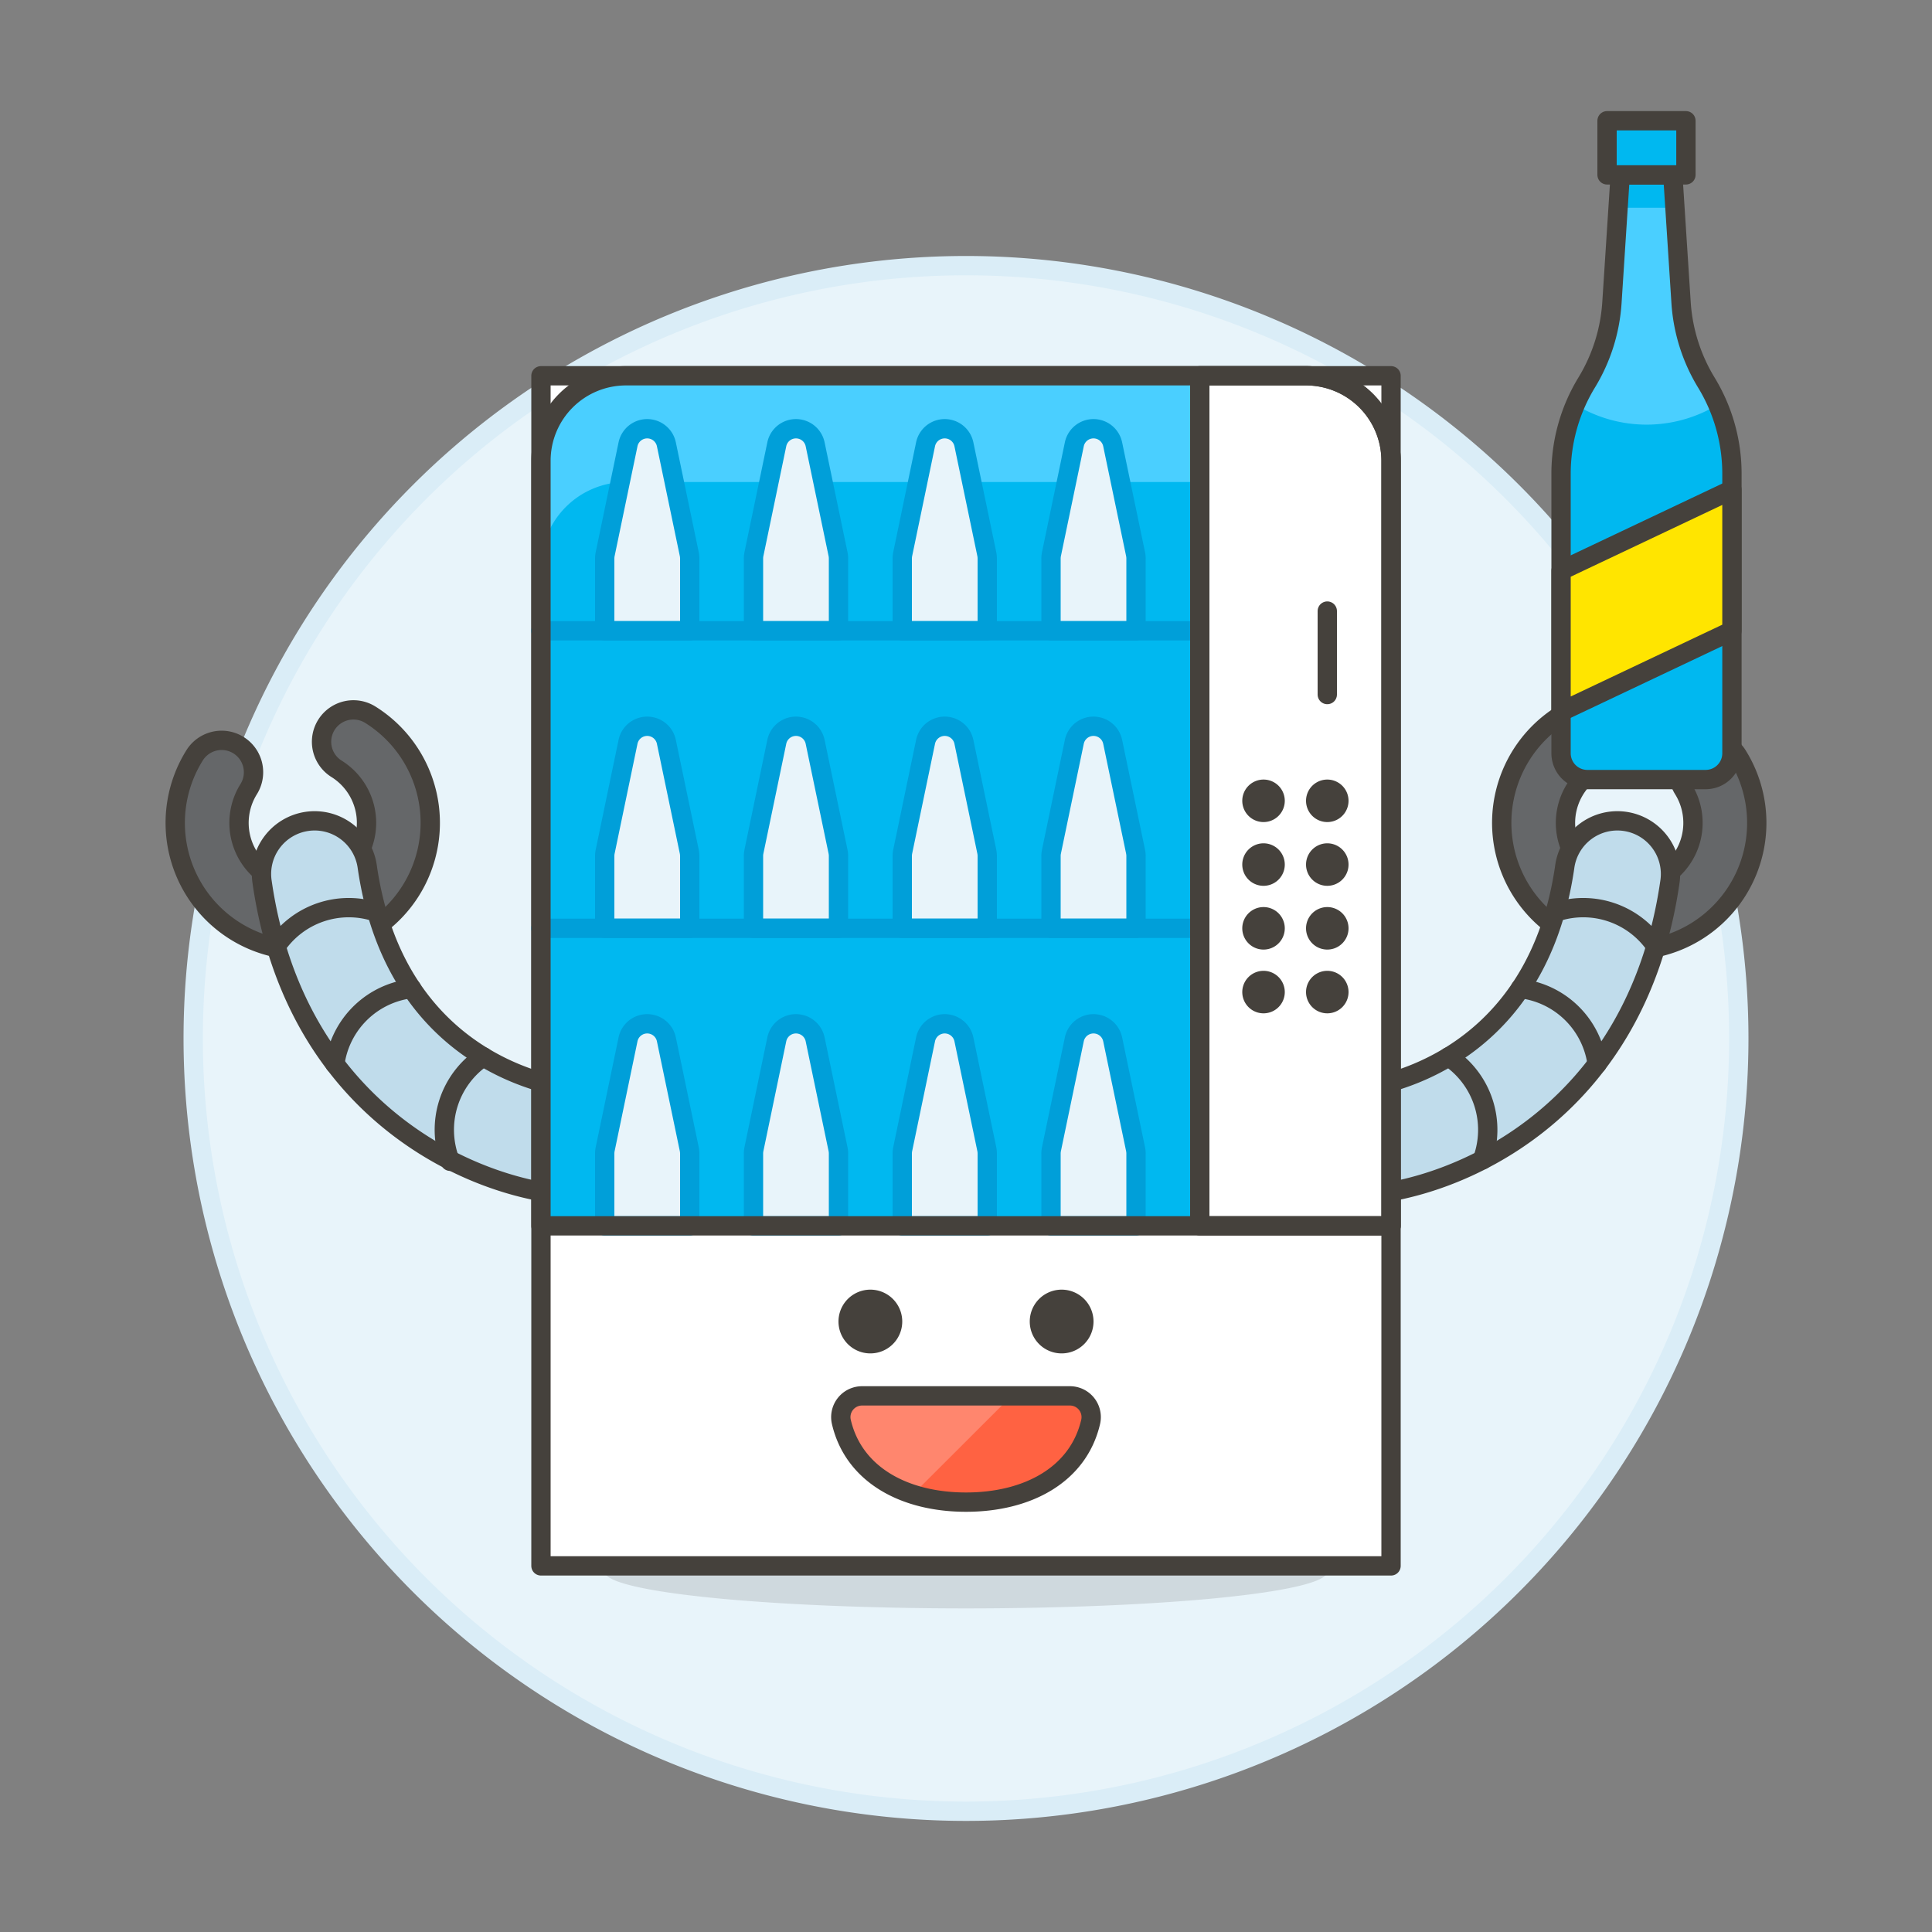 <svg xmlns="http://www.w3.org/2000/svg" version="1.1" xmlns:xlink="http://www.w3.org/1999/xlink" xmlns:svgjs="http://svgjs.com/svgjs" viewBox="0 0 200 200" width="200" height="200"><rect x="0" y="0" width="200" height="200" fill="#808080" stroke="none"/><g transform="matrix(2,0,0,2,0,0)"><path d="M10.000 53.750 A40.000 40.000 0 1 0 90.000 53.750 A40.000 40.000 0 1 0 10.000 53.750 Z" fill="#e8f4fa" stroke="#daedf7" stroke-miterlimit="10"></path><path d="M31.300 81.353 A18.7 1.897 0 1 0 68.700 81.353 A18.7 1.897 0 1 0 31.300 81.353 Z" fill="#45413c" opacity=".15"></path><path d="M82.844,49.022a6.6,6.6,0,0,1-2.012-12.028,1.65,1.65,0,1,1,1.748,2.8,3.3,3.3,0,0,0-1.05,4.547,3.38,3.38,0,0,0,4.547,1.05,3.3,3.3,0,0,0,1.051-4.546,1.65,1.65,0,0,1,2.8-1.748,6.6,6.6,0,0,1-7.083,9.927Z" fill="#656769" stroke="#45413c" stroke-linecap="round" stroke-linejoin="round"></path><path d="M69.73,61.8a2.751,2.751,0,0,1,.428-5.424c.419-.033,9.291-.875,10.831-11.5a2.75,2.75,0,1,1,5.443.787c-1.756,12.115-11.171,15.893-15.9,16.2A2.737,2.737,0,0,1,69.73,61.8Z" fill="#c0dceb" stroke="#45413c" stroke-linecap="round" stroke-linejoin="round"></path><path d="M74.983,54.7a4.544,4.544,0,0,1,1.749,5.334" fill="none" stroke="#45413c" stroke-linecap="round" stroke-linejoin="round"></path><path d="M78.693,51.168a4.615,4.615,0,0,1,.5.087,4.539,4.539,0,0,1,3.475,3.812" fill="none" stroke="#45413c" stroke-linecap="round" stroke-linejoin="round"></path><path d="M80.493,47.219a4.536,4.536,0,0,1,5.255,1.82" fill="none" stroke="#45413c" stroke-linecap="round" stroke-linejoin="round"></path><path d="M17.156,49.022a6.6,6.6,0,0,0,2.012-12.028,1.65,1.65,0,1,0-1.748,2.8,3.3,3.3,0,0,1,1.05,4.547,3.38,3.38,0,0,1-4.547,1.05,3.3,3.3,0,0,1-1.051-4.546,1.65,1.65,0,0,0-2.8-1.748,6.6,6.6,0,0,0,7.083,9.927Z" fill="#656769" stroke="#45413c" stroke-linecap="round" stroke-linejoin="round"></path><path d="M30.27,61.8a2.751,2.751,0,0,0-.428-5.424c-.419-.033-9.291-.875-10.831-11.5a2.75,2.75,0,1,0-5.443.787c1.756,12.115,11.171,15.893,15.905,16.2A2.737,2.737,0,0,0,30.27,61.8Z" fill="#c0dceb" stroke="#45413c" stroke-linecap="round" stroke-linejoin="round"></path><path d="M25.017,54.7A4.546,4.546,0,0,0,23.3,60.108" fill="none" stroke="#45413c" stroke-linecap="round" stroke-linejoin="round"></path><path d="M21.307,51.168a4.615,4.615,0,0,0-.5.087,4.539,4.539,0,0,0-3.475,3.812" fill="none" stroke="#45413c" stroke-linecap="round" stroke-linejoin="round"></path><path d="M19.507,47.219a4.536,4.536,0,0,0-5.255,1.82" fill="none" stroke="#45413c" stroke-linecap="round" stroke-linejoin="round"></path><path d="M28.000 19.450 L72.000 19.450 L72.000 81.050 L28.000 81.050 Z" fill="#ffffff" stroke="#45413c" stroke-linecap="round" stroke-linejoin="round"></path><path d="M67.6,19.45a4.4,4.4,0,0,1,4.4,4.4v39.6H28V23.85a4.4,4.4,0,0,1,4.4-4.4Z" fill="#00b8f0"></path><path d="M67.6,19.45a4.4,4.4,0,0,1,4.4,4.4v5.5a4.4,4.4,0,0,0-4.4-4.4H32.4a4.4,4.4,0,0,0-4.4,4.4v-5.5a4.4,4.4,0,0,1,4.4-4.4Z" fill="#4acfff"></path><path d="M35.7,63.45H31.3V59.707a1.128,1.128,0,0,1,.023-.224L32.506,53.8a1.014,1.014,0,0,1,1.986,0l1.185,5.682a1.128,1.128,0,0,1,.023.224Z" fill="#e8f4fa" stroke="#009fd9" stroke-linecap="round" stroke-linejoin="round"></path><path d="M43.4,63.45H39V59.707a1.128,1.128,0,0,1,.023-.224L40.206,53.8a1.014,1.014,0,0,1,1.986,0l1.185,5.682a1.128,1.128,0,0,1,.023.224Z" fill="#e8f4fa" stroke="#009fd9" stroke-linecap="round" stroke-linejoin="round"></path><path d="M51.1,63.45H46.7V59.707a1.128,1.128,0,0,1,.023-.224L47.906,53.8a1.014,1.014,0,0,1,1.986,0l1.185,5.682a1.128,1.128,0,0,1,.023.224Z" fill="#e8f4fa" stroke="#009fd9" stroke-linecap="round" stroke-linejoin="round"></path><path d="M58.8,63.45H54.4V59.707a1.128,1.128,0,0,1,.023-.224L55.606,53.8a1.014,1.014,0,0,1,1.986,0l1.185,5.682a1.128,1.128,0,0,1,.023.224Z" fill="#e8f4fa" stroke="#009fd9" stroke-linecap="round" stroke-linejoin="round"></path><path d="M35.7,48.05H31.3V44.307a1.128,1.128,0,0,1,.023-.224L32.506,38.4a1.014,1.014,0,0,1,1.986,0l1.185,5.682a1.128,1.128,0,0,1,.023.224Z" fill="#e8f4fa" stroke="#009fd9" stroke-linecap="round" stroke-linejoin="round"></path><path d="M43.4,48.05H39V44.307a1.128,1.128,0,0,1,.023-.224L40.206,38.4a1.014,1.014,0,0,1,1.986,0l1.185,5.682a1.128,1.128,0,0,1,.023.224Z" fill="#e8f4fa" stroke="#009fd9" stroke-linecap="round" stroke-linejoin="round"></path><path d="M51.1,48.05H46.7V44.307a1.128,1.128,0,0,1,.023-.224L47.906,38.4a1.014,1.014,0,0,1,1.986,0l1.185,5.682a1.128,1.128,0,0,1,.023.224Z" fill="#e8f4fa" stroke="#009fd9" stroke-linecap="round" stroke-linejoin="round"></path><path d="M58.8,48.05H54.4V44.307a1.128,1.128,0,0,1,.023-.224L55.606,38.4a1.014,1.014,0,0,1,1.986,0l1.185,5.682a1.128,1.128,0,0,1,.023.224Z" fill="#e8f4fa" stroke="#009fd9" stroke-linecap="round" stroke-linejoin="round"></path><path d="M35.7,32.65H31.3V28.907a1.128,1.128,0,0,1,.023-.224L32.506,23a1.014,1.014,0,0,1,1.986,0l1.185,5.682a1.128,1.128,0,0,1,.023.224Z" fill="#e8f4fa" stroke="#009fd9" stroke-linecap="round" stroke-linejoin="round"></path><path d="M43.4,32.65H39V28.907a1.128,1.128,0,0,1,.023-.224L40.206,23a1.014,1.014,0,0,1,1.986,0l1.185,5.682a1.128,1.128,0,0,1,.023.224Z" fill="#e8f4fa" stroke="#009fd9" stroke-linecap="round" stroke-linejoin="round"></path><path d="M51.1,32.65H46.7V28.907a1.128,1.128,0,0,1,.023-.224L47.906,23a1.014,1.014,0,0,1,1.986,0l1.185,5.682a1.128,1.128,0,0,1,.023.224Z" fill="#e8f4fa" stroke="#009fd9" stroke-linecap="round" stroke-linejoin="round"></path><path d="M58.8,32.65H54.4V28.907a1.128,1.128,0,0,1,.023-.224L55.606,23a1.014,1.014,0,0,1,1.986,0l1.185,5.682a1.128,1.128,0,0,1,.023.224Z" fill="#e8f4fa" stroke="#009fd9" stroke-linecap="round" stroke-linejoin="round"></path><path d="M28 48.05L62.1 48.05" fill="#e8f4fa" stroke="#009fd9" stroke-linecap="round" stroke-linejoin="round"></path><path d="M28 32.65L62.1 32.65" fill="#e8f4fa" stroke="#009fd9" stroke-linecap="round" stroke-linejoin="round"></path><path d="M67.6,19.45a4.4,4.4,0,0,1,4.4,4.4v39.6H62.1v-44Z" fill="#ffffff" stroke="#45413c" stroke-linecap="round" stroke-linejoin="round"></path><path d="M68.7 31.629L68.7 35.95" fill="none" stroke="#45413c" stroke-linecap="round" stroke-linejoin="round"></path><path d="M64.300 41.450 A1.100 1.100 0 1 0 66.500 41.450 A1.100 1.100 0 1 0 64.300 41.450 Z" fill="#45413c"></path><path d="M67.600 41.450 A1.100 1.100 0 1 0 69.800 41.450 A1.100 1.100 0 1 0 67.600 41.450 Z" fill="#45413c"></path><path d="M64.300 44.750 A1.100 1.100 0 1 0 66.500 44.750 A1.100 1.100 0 1 0 64.300 44.750 Z" fill="#45413c"></path><path d="M67.600 44.750 A1.100 1.100 0 1 0 69.800 44.750 A1.100 1.100 0 1 0 67.600 44.750 Z" fill="#45413c"></path><path d="M64.300 48.050 A1.100 1.100 0 1 0 66.500 48.050 A1.100 1.100 0 1 0 64.300 48.050 Z" fill="#45413c"></path><path d="M67.600 48.050 A1.100 1.100 0 1 0 69.800 48.050 A1.100 1.100 0 1 0 67.600 48.050 Z" fill="#45413c"></path><path d="M64.300 51.350 A1.100 1.100 0 1 0 66.500 51.350 A1.100 1.100 0 1 0 64.300 51.350 Z" fill="#45413c"></path><path d="M67.600 51.350 A1.100 1.100 0 1 0 69.800 51.350 A1.100 1.100 0 1 0 67.600 51.350 Z" fill="#45413c"></path><path d="M67.6,19.45a4.4,4.4,0,0,1,4.4,4.4v39.6H28V23.85a4.4,4.4,0,0,1,4.4-4.4Z" fill="none" stroke="#45413c" stroke-linecap="round" stroke-linejoin="round"></path><path d="M43.400 68.402 A1.650 1.650 0 1 0 46.700 68.402 A1.650 1.650 0 1 0 43.400 68.402 Z" fill="#45413c"></path><path d="M53.300 68.402 A1.650 1.650 0 1 0 56.600 68.402 A1.650 1.650 0 1 0 53.300 68.402 Z" fill="#45413c"></path><path d="M55.378,72.25A1.1,1.1,0,0,1,56.451,73.6C55.807,76.353,53.164,77.75,50,77.75s-5.807-1.4-6.451-4.149a1.1,1.1,0,0,1,1.073-1.351Z" fill="#ff6242"></path><path d="M87.012,15.667l-.428-6.616H83.862l-.429,6.616A9.072,9.072,0,0,1,82.126,19.8h0A9.072,9.072,0,0,0,80.8,24.526V38.989a1.361,1.361,0,0,0,1.361,1.361h6.124a1.36,1.36,0,0,0,1.36-1.361V24.526A9.062,9.062,0,0,0,88.319,19.8h0A9.084,9.084,0,0,1,87.012,15.667Z" fill="#00b8f0"></path><path d="M85.223,21.979a7.1,7.1,0,0,0,3.685-1.032,9.076,9.076,0,0,0-.589-1.143,9.084,9.084,0,0,1-1.307-4.137l-.428-6.616H83.862l-.429,6.616A9.072,9.072,0,0,1,82.126,19.8a8.939,8.939,0,0,0-.588,1.143A7.1,7.1,0,0,0,85.223,21.979Z" fill="#4acfff"></path><path d="M86.694 10.752L86.584 9.051 83.862 9.051 83.752 10.752 86.694 10.752z" fill="#00b8f0"></path><path d="M87.012,15.667l-.428-6.616H83.862l-.429,6.616A9.072,9.072,0,0,1,82.126,19.8h0A9.072,9.072,0,0,0,80.8,24.526V38.989a1.361,1.361,0,0,0,1.361,1.361h6.124a1.36,1.36,0,0,0,1.36-1.361V24.526A9.062,9.062,0,0,0,88.319,19.8h0A9.084,9.084,0,0,1,87.012,15.667Z" fill="none" stroke="#45413c" stroke-linecap="round" stroke-linejoin="round"></path><path d="M83.181 6.250 L87.263 6.250 L87.263 9.051 L83.181 9.051 Z" fill="#00b8f0" stroke="#45413c" stroke-linecap="round" stroke-linejoin="round"></path><path d="M80.8 36.84L89.645 32.65 89.645 25.345 80.8 29.535 80.8 36.84z" fill="#ffe500" stroke="#45413c" stroke-linecap="round" stroke-linejoin="round"></path><path d="M47.252,77.348a5.166,5.166,0,0,1-3.7-3.747,1.1,1.1,0,0,1,1.073-1.351h7.732Z" fill="#ff866e"></path><path d="M55.378,72.25A1.1,1.1,0,0,1,56.451,73.6C55.807,76.353,53.164,77.75,50,77.75s-5.807-1.4-6.451-4.149a1.1,1.1,0,0,1,1.073-1.351Z" fill="none" stroke="#45413c" stroke-linecap="round" stroke-linejoin="round"></path></g></svg>